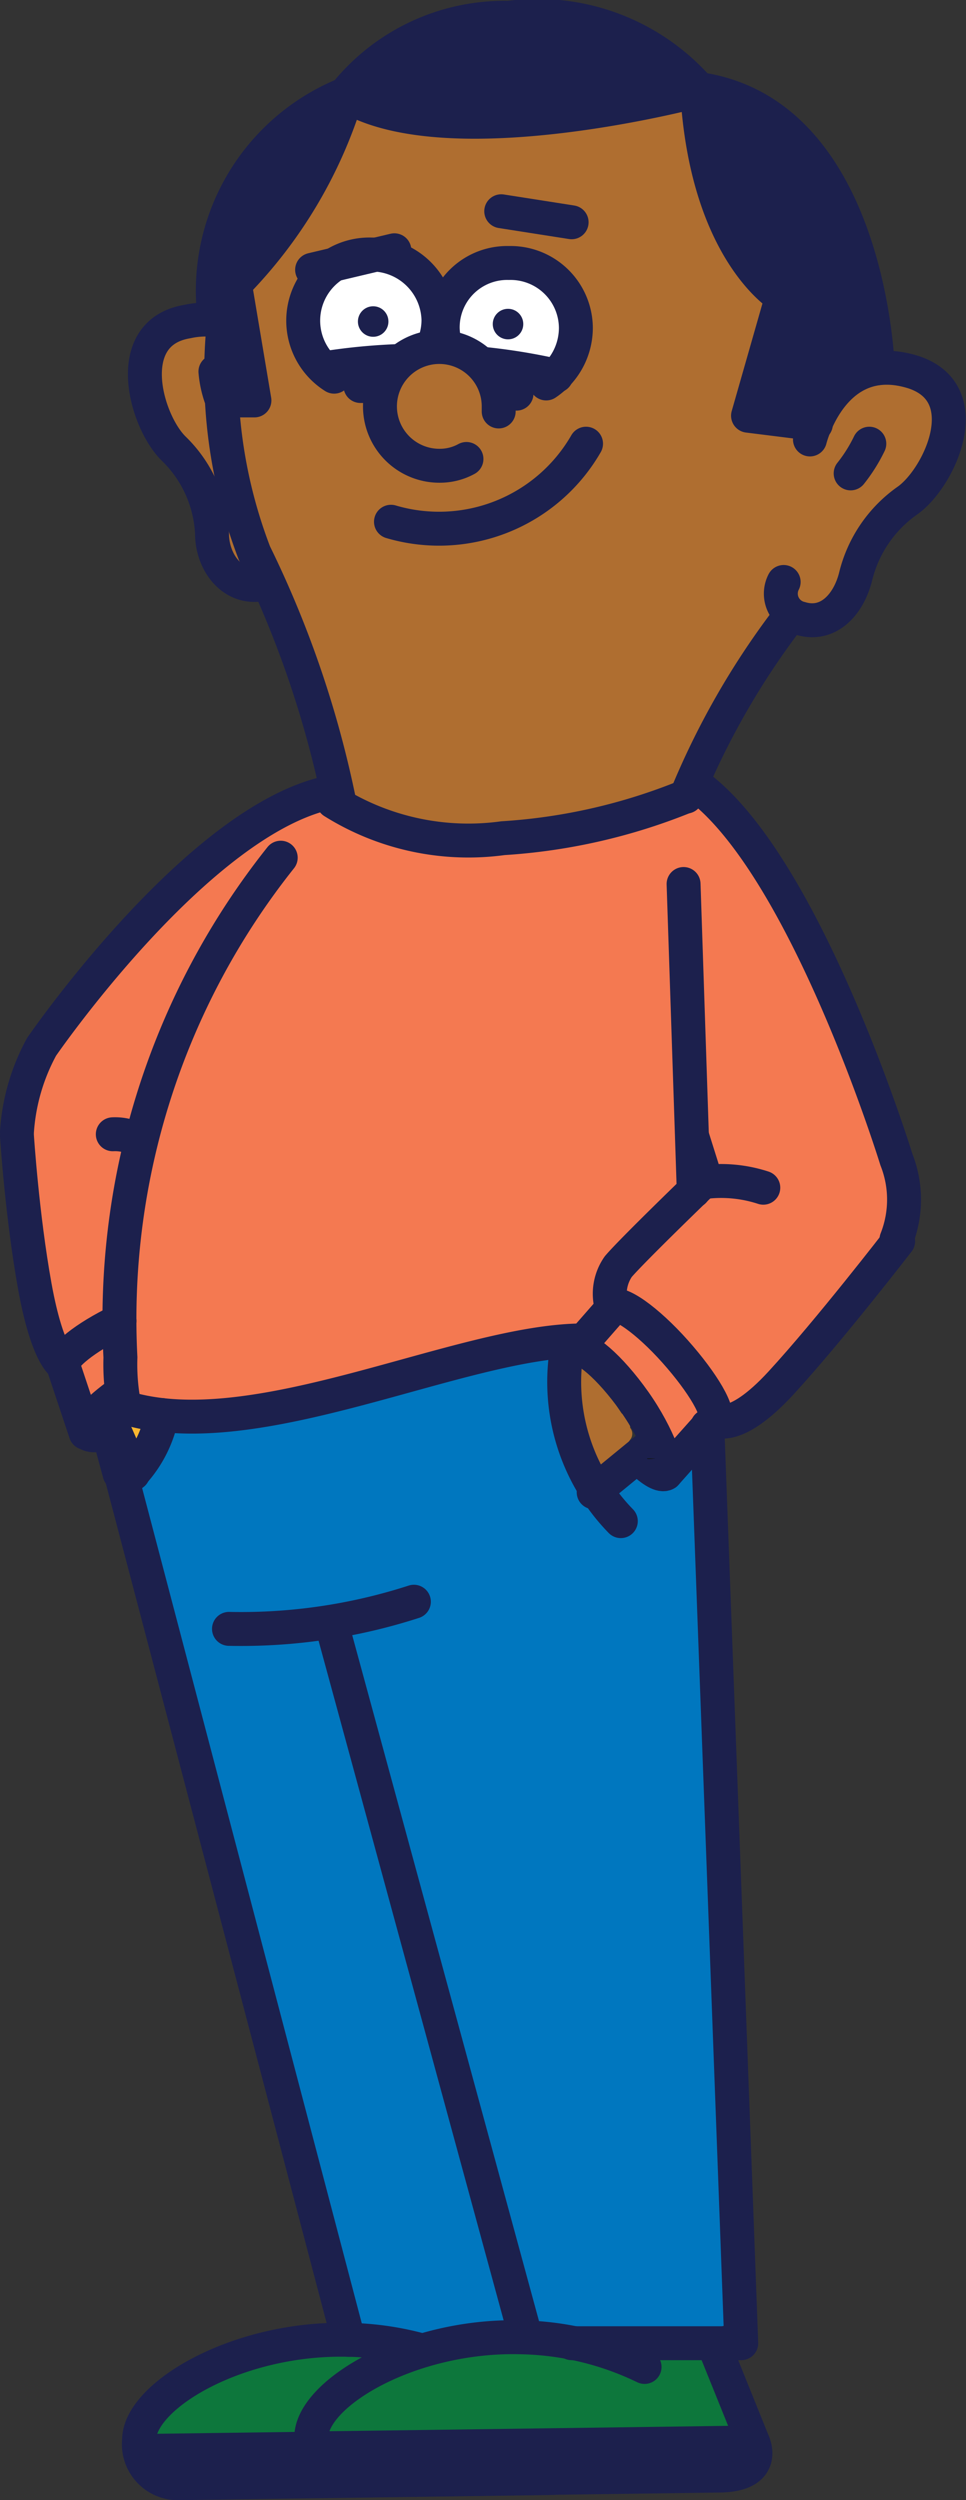 <svg xmlns="http://www.w3.org/2000/svg" viewBox="0 0 11.39 29.47"><rect x="0" y="0" width="11.39" height="29.47" fill="#333333" stroke="none"/><defs><style>.cls-1,.cls-11{fill:#af6e30;}.cls-2{fill:#fff;}.cls-3{fill:#f9b730;}.cls-4{fill:#f47951;}.cls-5{fill:#0077bf;}.cls-6{fill:#007033;}.cls-7{fill:#0d773c;}.cls-8{fill:none;}.cls-11,.cls-8{stroke:#1c204d;stroke-linecap:round;stroke-linejoin:round;stroke-width:0.4px;}.cls-9{fill:#1c204d;}.cls-10{fill:#121617;}</style></defs><g id="Layer_2" data-name="Layer 2"><g id="Layer_1-2" data-name="Layer 1"><path class="cls-1" d="M11,4.58a.71.71,0,0,0-.81-.26.82.82,0,0,0-.19.09.69.69,0,0,0-.3-.35A1,1,0,0,0,9.24,4a.66.66,0,0,0,0-.11C9,3.07,8.78,2.27,8.6,1.47a.48.48,0,0,0-.47-.35L6,1.34a2.19,2.19,0,0,1-1.57-.22.49.49,0,0,0-.71.29,2.15,2.15,0,0,1-.29.68c-.14.23-.34.42-.48.65a1.73,1.73,0,0,0-.21,1,1.06,1.06,0,0,0-.31,0A.75.75,0,0,0,1.85,4a.88.88,0,0,0,0,1.16,3,3,0,0,0,.33.38l.13.13.05,0a.05.05,0,0,0,0,0h0l0,.1h0V6a1.76,1.76,0,0,0,.09.51A.5.5,0,0,0,3,6.82a10.28,10.28,0,0,1,.77,1.95,1.57,1.57,0,0,0,.45.85,1.66,1.66,0,0,0,1.17.26c.42,0,.83,0,1.24-.09a5.6,5.6,0,0,0,1.15-.24c.39-.16.41-.46.59-.82s.55-.78.74-1.17a.41.41,0,0,0,.05-.21l0,0c.2-.1.42,0,.61-.18s.22-.44.34-.67A2.53,2.53,0,0,1,10.6,6C11,5.61,11.33,5.06,11,4.58Z"/><path class="cls-2" d="M5.08,3.6a.73.73,0,0,0-.16-.23.64.64,0,0,0-.5-.21l-.26,0-.07,0a.69.69,0,0,0-.15.07.52.52,0,0,0-.18.18.3.3,0,0,0,0,.08.74.74,0,0,0-.09.36V4a.27.27,0,0,0,.07.13.35.35,0,0,0,.2.14.38.38,0,0,0,.21,0l.09,0h0l.1,0,.11,0h0l.17,0,.08,0,.16-.07A.37.37,0,0,0,5,4,.4.4,0,0,0,5.08,3.6Z"/><path class="cls-2" d="M6.75,3.71a.75.75,0,0,0-.32-.44L6.29,3.2a.86.86,0,0,0-.17,0l-.18,0H5.87a.61.61,0,0,0-.27.08l0,0a.39.39,0,0,0-.1.08l-.09.1a.08.08,0,0,1,0,0,.77.77,0,0,0-.07.26v0A.55.55,0,0,0,5.34,4a.45.45,0,0,0,.43.2.31.31,0,0,0,.13.06,1.09,1.09,0,0,0,.26,0h0a.24.24,0,0,0,.14,0,.26.26,0,0,0,.15,0,.27.27,0,0,0,.14-.07.36.36,0,0,0,.1-.11l0-.09s0-.05,0-.08A.69.69,0,0,0,6.75,3.71Z"/><path class="cls-3" d="M1.83,16.66a.19.19,0,0,0-.11-.09.25.25,0,0,0-.15,0h0a.18.18,0,0,0-.1-.07.18.18,0,0,0-.14,0,.14.14,0,0,0-.09.11.16.16,0,0,0,0,.15.37.37,0,0,0,.05.11l.06.19a.36.36,0,0,0,.07.1.28.28,0,0,0,.12,0,.19.19,0,0,0,.1,0,.12.12,0,0,0,.05,0l0-.06.11-.3a.11.11,0,0,0,0-.08A.1.1,0,0,0,1.83,16.66Z"/><path class="cls-4" d="M10.56,13.83a8.9,8.9,0,0,0-.47-1.6,13.69,13.69,0,0,0-.63-1.48A4,4,0,0,0,9,10.13a3.08,3.08,0,0,0-.49-.53.35.35,0,0,0-.45-.23L8,9.41H8l-.09.05-.3.07a1.12,1.12,0,0,0-.44.24v0H6.67a10.28,10.28,0,0,1-1.84,0,2,2,0,0,1-.74-.24.62.62,0,0,0-.72,0,4.05,4.05,0,0,0-1.2,1,.33.33,0,0,0-.2.12c-.34.37-.67.74-1,1.13S.25,12.53.22,13a8.31,8.31,0,0,0,.05,1.41,6,6,0,0,0,.3,1.43.47.47,0,0,0,.22.24c0,.11,0,.22,0,.33a.3.3,0,0,0,.25.29.29.29,0,0,0,.32-.21.14.14,0,0,0,0-.06h0a.71.71,0,0,0,.47.21l.76.05a4.51,4.51,0,0,0,1.49-.31A9.19,9.19,0,0,1,5.56,16C6,16,6.41,16,6.82,15.89c0,0,0,0,.07.06l.29.2.06.05h0l.09.07.14.15,0,0h0a.11.11,0,0,0,0,.05,4.64,4.64,0,0,0,.26.55.1.1,0,0,0,.12,0H8A.12.12,0,0,0,8.08,17v0l.11,0a.3.3,0,0,0,.14-.28.44.44,0,0,0,.47,0c.09-.06.16-.13.24-.19l.22-.21a3.31,3.31,0,0,0,.68-.86.25.25,0,0,0,.1-.08,5.91,5.91,0,0,0,.49-.63A1.16,1.16,0,0,0,10.56,13.83Z"/><path class="cls-5" d="M8.52,21.72a1,1,0,0,0,0-.39c0-.08-.06-.15-.08-.22a2,2,0,0,1,0-.54.3.3,0,0,0,0-.21V20.3a6.87,6.87,0,0,0,0-1.2c0-.19,0-.39-.07-.58a1,1,0,0,1,0-.54.3.3,0,0,0,0-.16.28.28,0,0,0,0-.09l0-.07a1.28,1.28,0,0,0,0-.55s0-.06-.08-.07a.11.11,0,0,0-.09.05,3.13,3.13,0,0,0-.22.36h0a.41.41,0,0,0-.31-.17.47.47,0,0,0-.2.06.25.25,0,0,0-.12.11,1.09,1.09,0,0,0-.17.13L7,17.67c-.09-.2-.18-.4-.26-.61s0-.65-.06-1-.37-.33-.57-.23-.5.23-.76.33H5.23a.39.39,0,0,0-.28,0H4.8a1,1,0,0,0-.24.09l-.14.07H4.08a.8.8,0,0,0-.45.14l-.07.06a9.18,9.18,0,0,1-1.39.08A.38.38,0,0,0,1.8,17a1.06,1.06,0,0,1-.22.42.38.38,0,0,0,0,.48.55.55,0,0,0,0,.18c.22.82.46,1.64.71,2.45.12.39.24.78.37,1.17,0,.06,0,.11.05.16a.31.31,0,0,0,0,.19A5.13,5.13,0,0,0,3,23.29c.14.42.27.85.4,1.28.25.84.47,1.69.67,2.54v0a.41.41,0,0,0,.27.48,2.68,2.68,0,0,0,1.16-.09l.09,0h.29a5,5,0,0,1,.55.16,5.08,5.08,0,0,0,2.23-.29c.11-.13-.28-4.67-.25-4.84a.13.13,0,0,0,0-.06l0,0C8.62,22.26,8.56,22,8.52,21.72Z"/><path class="cls-6" d="M7.27,28.32a.81.81,0,0,1-.22-.3.73.73,0,0,0-.16-.33c-.21-.21-.62-.12-.88-.09a4.69,4.69,0,0,1-1,0,4.49,4.49,0,0,0-.9-.07A4.14,4.14,0,0,0,2.28,28a1.06,1.06,0,0,0-.57.57.61.61,0,0,0,.29.69c.28.13.69-.1.57-.44l0-.07a1.05,1.05,0,0,0,.21-.12,1.64,1.64,0,0,1,.48-.18,5.25,5.25,0,0,1,1.12-.1c.34,0,.67.09,1,.09l.55-.05c.12,0,.28-.05.42-.05a.91.91,0,0,0,.09.17,1.48,1.48,0,0,0,.29.37C7.08,29.21,7.63,28.67,7.27,28.32Z"/><path class="cls-7" d="M2,28.32a3.16,3.16,0,0,1,.78-.53,3.49,3.49,0,0,1,2-.13.35.35,0,0,1,.19.1c.34,0,.69-.05,1-.07a.53.53,0,0,1,.6.33c.09.25.14.52.22.78a.39.39,0,0,1-.47.48.48.48,0,0,1-.25-.14,3,3,0,0,1-1.49.07,7.13,7.13,0,0,1-.79.05c-.34,0-.69,0-1,0s-.69.13-.94-.12S1.75,28.53,2,28.32Z"/><path class="cls-3" d="M1.31,16.71a.11.11,0,0,1,0-.12.09.09,0,0,1,.12,0,.33.33,0,0,1,.13.11l0,0,.07,0h.08l.05,0,.07.07,0,.05a.17.17,0,0,1,0,.1.28.28,0,0,1,0,.12.6.6,0,0,1-.06.11l-.07,0-.07,0-.08,0-.07,0,0,0a.17.17,0,0,1,0-.1v-.05h0Z"/><path class="cls-2" d="M10.36,4.05a6.46,6.46,0,0,0-.18-.76A3.29,3.29,0,0,0,9.63,2a4.73,4.73,0,0,0-1.18-.9.17.17,0,0,0-.24.2l.13.41a.26.26,0,0,0,0,.28l.39.87a2,2,0,0,0,.17.32.8.8,0,0,0,.35.28,6.54,6.54,0,0,1-.36,1.24.18.18,0,0,0,.17.22c.21,0,.4.08.6,0a.4.4,0,0,0,.16-.18.69.69,0,0,1,.24-.24C10.22,4.33,10.39,4.29,10.36,4.05Z"/><path class="cls-8" d="M9.27,7.32A9.24,9.24,0,0,0,8.09,9.39"/><path class="cls-8" d="M2.64,3.79A5.9,5.9,0,0,0,3,6.52a12.17,12.17,0,0,1,1,2.93"/><path class="cls-8" d="M2.64,3.79a1,1,0,0,0-.43,0c-.79.13-.49,1.18-.16,1.5a1.49,1.49,0,0,1,.45,1c0,.33.23.65.57.6"/><path class="cls-8" d="M2.54,4.38a1.25,1.25,0,0,0,.06.29"/><path class="cls-8" d="M9.55,5.18s.27-1.1,1.23-.79c.76.26.29,1.25-.08,1.51a1.54,1.54,0,0,0-.61.89c-.08.33-.32.6-.65.5a.3.3,0,0,1-.2-.43"/><path class="cls-8" d="M10.25,5.23a1.86,1.86,0,0,1-.22.35l0,0"/><path class="cls-8" d="M3.94,4.44A.78.78,0,0,1,4.38,3a.79.79,0,0,1,.79.77.78.78,0,0,1-.77.78H4.25"/><path class="cls-8" d="M6.09,4.64H6a.79.79,0,0,1-.78-.77A.76.76,0,0,1,6,3.1a.77.77,0,0,1,.79.76.79.79,0,0,1-.35.66"/><circle class="cls-9" cx="4.4" cy="3.79" r="0.18"/><circle class="cls-9" cx="5.99" cy="3.82" r="0.18"/><path class="cls-8" d="M9.62,5l-.8-.1.4-1.4s-.89-.52-1-2.43c0,0-2.93.78-4.13.06A5.44,5.44,0,0,1,2.77,3.35L3,4.72H2.72"/><path class="cls-8" d="M10.35,4.34s-.09-3-2.11-3.29A2.53,2.53,0,0,0,6,.21a2.41,2.41,0,0,0-1.93.9A2.5,2.5,0,0,0,2.53,3.75"/><line class="cls-8" x1="4.65" y1="2.95" x2="3.68" y2="3.18"/><line class="cls-8" x1="5.91" y1="2.49" x2="6.74" y2="2.62"/><path class="cls-8" d="M3.93,9.45a3,3,0,0,0,2,.43,6.84,6.84,0,0,0,2.15-.49"/><path class="cls-8" d="M6.85,28.82s.18.38-.39.39l-4.34.06a.46.46,0,0,1-.48-.51c0-.52,1.16-1.21,2.46-1.18a3.49,3.49,0,0,1,1.47.35"/><path class="cls-1" d="M6.71,16s0,0,0,0l0,0h.07l0,0h0a.2.2,0,0,1,.24.13l0,.07c.11.15.21.31.31.46h0a.19.19,0,0,1,.1.17l0,0h0a.11.11,0,0,1,0,.14,1.9,1.9,0,0,1-.49.49c-.11.06-.19,0-.23-.11s-.07-.24-.1-.37a6.32,6.32,0,0,1-.11-.76V16.2h0a.43.43,0,0,0,0-.05v-.1A.06.06,0,0,1,6.71,16Z"/><path class="cls-8" d="M7.32,17.93a2.35,2.35,0,0,1-.64-2"/><line class="cls-8" x1="8.18" y1="14.04" x2="8.06" y2="10.42"/><path class="cls-8" d="M6.88,15.8c-1.45,0-3.87,1.27-5.41.79A2.52,2.52,0,0,1,1.42,16a8.73,8.73,0,0,1,1.89-5.89"/><path class="cls-8" d="M7.72,17,7,17.59"/><path class="cls-8" d="M8.19,9.24c1.3.92,2.38,4.43,2.38,4.43a1.28,1.28,0,0,1,0,.94"/><path class="cls-8" d="M8.33,13.93A1.6,1.6,0,0,1,9,14"/><line class="cls-8" x1="6.79" y1="15.91" x2="7.21" y2="15.43"/><line class="cls-8" x1="8.33" y1="13.93" x2="8.16" y2="13.39"/><path class="cls-8" d="M7.56,17.21c.13.13.24.19.29.16s-.08-.44-.37-.85-.6-.67-.69-.61"/><path class="cls-8" d="M8.42,16.73c.08-.07-.13-.43-.46-.8s-.67-.61-.75-.53"/><path class="cls-8" d="M7.85,17.37l.57-.64s.22.19.79-.43,1.38-1.67,1.38-1.67"/><path class="cls-8" d="M7.21,15.4a.56.56,0,0,1,.08-.47c.17-.2,1-1,1-1"/><path class="cls-8" d="M3.89,9.34c-1.56.32-3.4,3-3.4,3a2.42,2.42,0,0,0-.29,1"/><path class="cls-8" d="M1.63,13.44a.56.56,0,0,0-.3-.07"/><path class="cls-8" d="M1.34,16.87c-.17.06-.3.07-.33,0s.13-.25.41-.45"/><path class="cls-8" d="M.74,16.08c0-.09.25-.31.67-.51"/><path class="cls-8" d="M.2,13.39s.06.94.21,1.77.33.92.33.92l.27.81"/><line class="cls-8" x1="4.11" y1="27.58" x2="1.44" y2="17.43"/><path class="cls-8" d="M1.65,28.89c.07,0,5.2-.07,5.2-.07l-.44-1.09"/><path class="cls-7" d="M4,28.29a3.16,3.16,0,0,1,.78-.53,3.49,3.49,0,0,1,2-.13.31.31,0,0,1,.19.1c.35,0,.69-.05,1-.07a.53.53,0,0,1,.6.33c.09.25.14.52.22.78a.39.39,0,0,1-.47.48.48.48,0,0,1-.25-.14,3,3,0,0,1-1.49.07,7.13,7.13,0,0,1-.79.05c-.34,0-.69,0-1,0s-.69.13-.94-.12S3.78,28.5,4,28.29Z"/><path class="cls-8" d="M8.88,28.79s.18.38-.39.39l-4.34.06a.46.46,0,0,1-.48-.51c0-.52,1.17-1.21,2.46-1.18a3.49,3.49,0,0,1,1.47.35"/><path class="cls-8" d="M6.74,27.62c.29,0,2,0,2,0L8.34,16.81"/><line class="cls-8" x1="6.2" y1="27.55" x2="3.92" y2="19.18"/><path class="cls-8" d="M3.68,28.86c.07,0,5.2-.07,5.2-.07L8.44,27.7"/><path class="cls-8" d="M1.91,16.68a1.41,1.41,0,0,1-.45.79"/><path class="cls-8" d="M1.23,16.69s.07.28.18.68"/><line class="cls-8" x1="1.23" y1="16.59" x2="1.57" y2="17.37"/><path class="cls-10" d="M7.63,17.19s0,0,0,0l0,0h.1a.08.08,0,0,1,0,0h0a.08.08,0,0,1,0,0v0l0,0,0,0h0a0,0,0,0,1,0,0h0l0,0v0s0,0,0,0S7.62,17.21,7.63,17.19Z"/><path class="cls-8" d="M2.7,19.2a6.62,6.62,0,0,0,2.18-.32"/><path class="cls-8" d="M6.91,5.23a2,2,0,0,1-2.3.92"/><path class="cls-8" d="M3.83,4.34a7.25,7.25,0,0,1,2.73.09"/><path class="cls-11" d="M5.5,5.41a.65.65,0,0,1-.31.08.7.7,0,1,1,.69-.71v.07"/><path class="cls-9" d="M4,1.32a.26.26,0,0,0-.28,0A1.88,1.88,0,0,0,3.05,2l-.36.71,0,0L2.57,3a.24.24,0,0,0,0,.27c0,.28,0,.57,0,.86a.27.27,0,0,0-.08.07l0,.06a.24.24,0,0,0,0,.12l0,.23a.12.12,0,0,0,0,.08l.06.06.09,0h.09l0,0A.2.2,0,0,0,3,4.62l0-.06a.24.24,0,0,0,0-.12l0-.23a.2.2,0,0,0,0-.08l-.07-.06h0c0-.26,0-.53,0-.79A.21.21,0,0,0,3,3.18c.08-.13.16-.19.23-.32s.12-.1.16-.15A5.51,5.51,0,0,0,4,1.6.26.26,0,0,0,4,1.32Z"/><path class="cls-9" d="M8,.76A2.56,2.56,0,0,0,6.16.27a7.79,7.79,0,0,0-1,.12,6.88,6.88,0,0,0-.82.39.23.23,0,0,0,.11.44.17.17,0,0,0,.13.08h.07a6,6,0,0,0,1.53,0l.15,0h.16a.82.82,0,0,0,.41-.06l.9-.07C8,1.14,8.16.89,8,.76Z"/><path class="cls-9" d="M10.21,3.43a3.24,3.24,0,0,0-1.4-2.22.25.25,0,0,0-.17,0,.22.22,0,0,0-.27-.09.25.25,0,0,0-.14.27c.15.42.25.86.42,1.27a2.84,2.84,0,0,0,.6.86,7.1,7.1,0,0,1-.42,1.08A.22.22,0,0,0,9,4.92c.2,0,.46.15.64,0s.14-.34.3-.45.18-.07.26-.13a.33.33,0,0,0,.11-.25A2.62,2.62,0,0,0,10.21,3.43Z"/><path class="cls-9" d="M1.15,16.7a.1.1,0,0,0,0,.19A.1.1,0,0,0,1.15,16.7Z"/></g></g></svg>